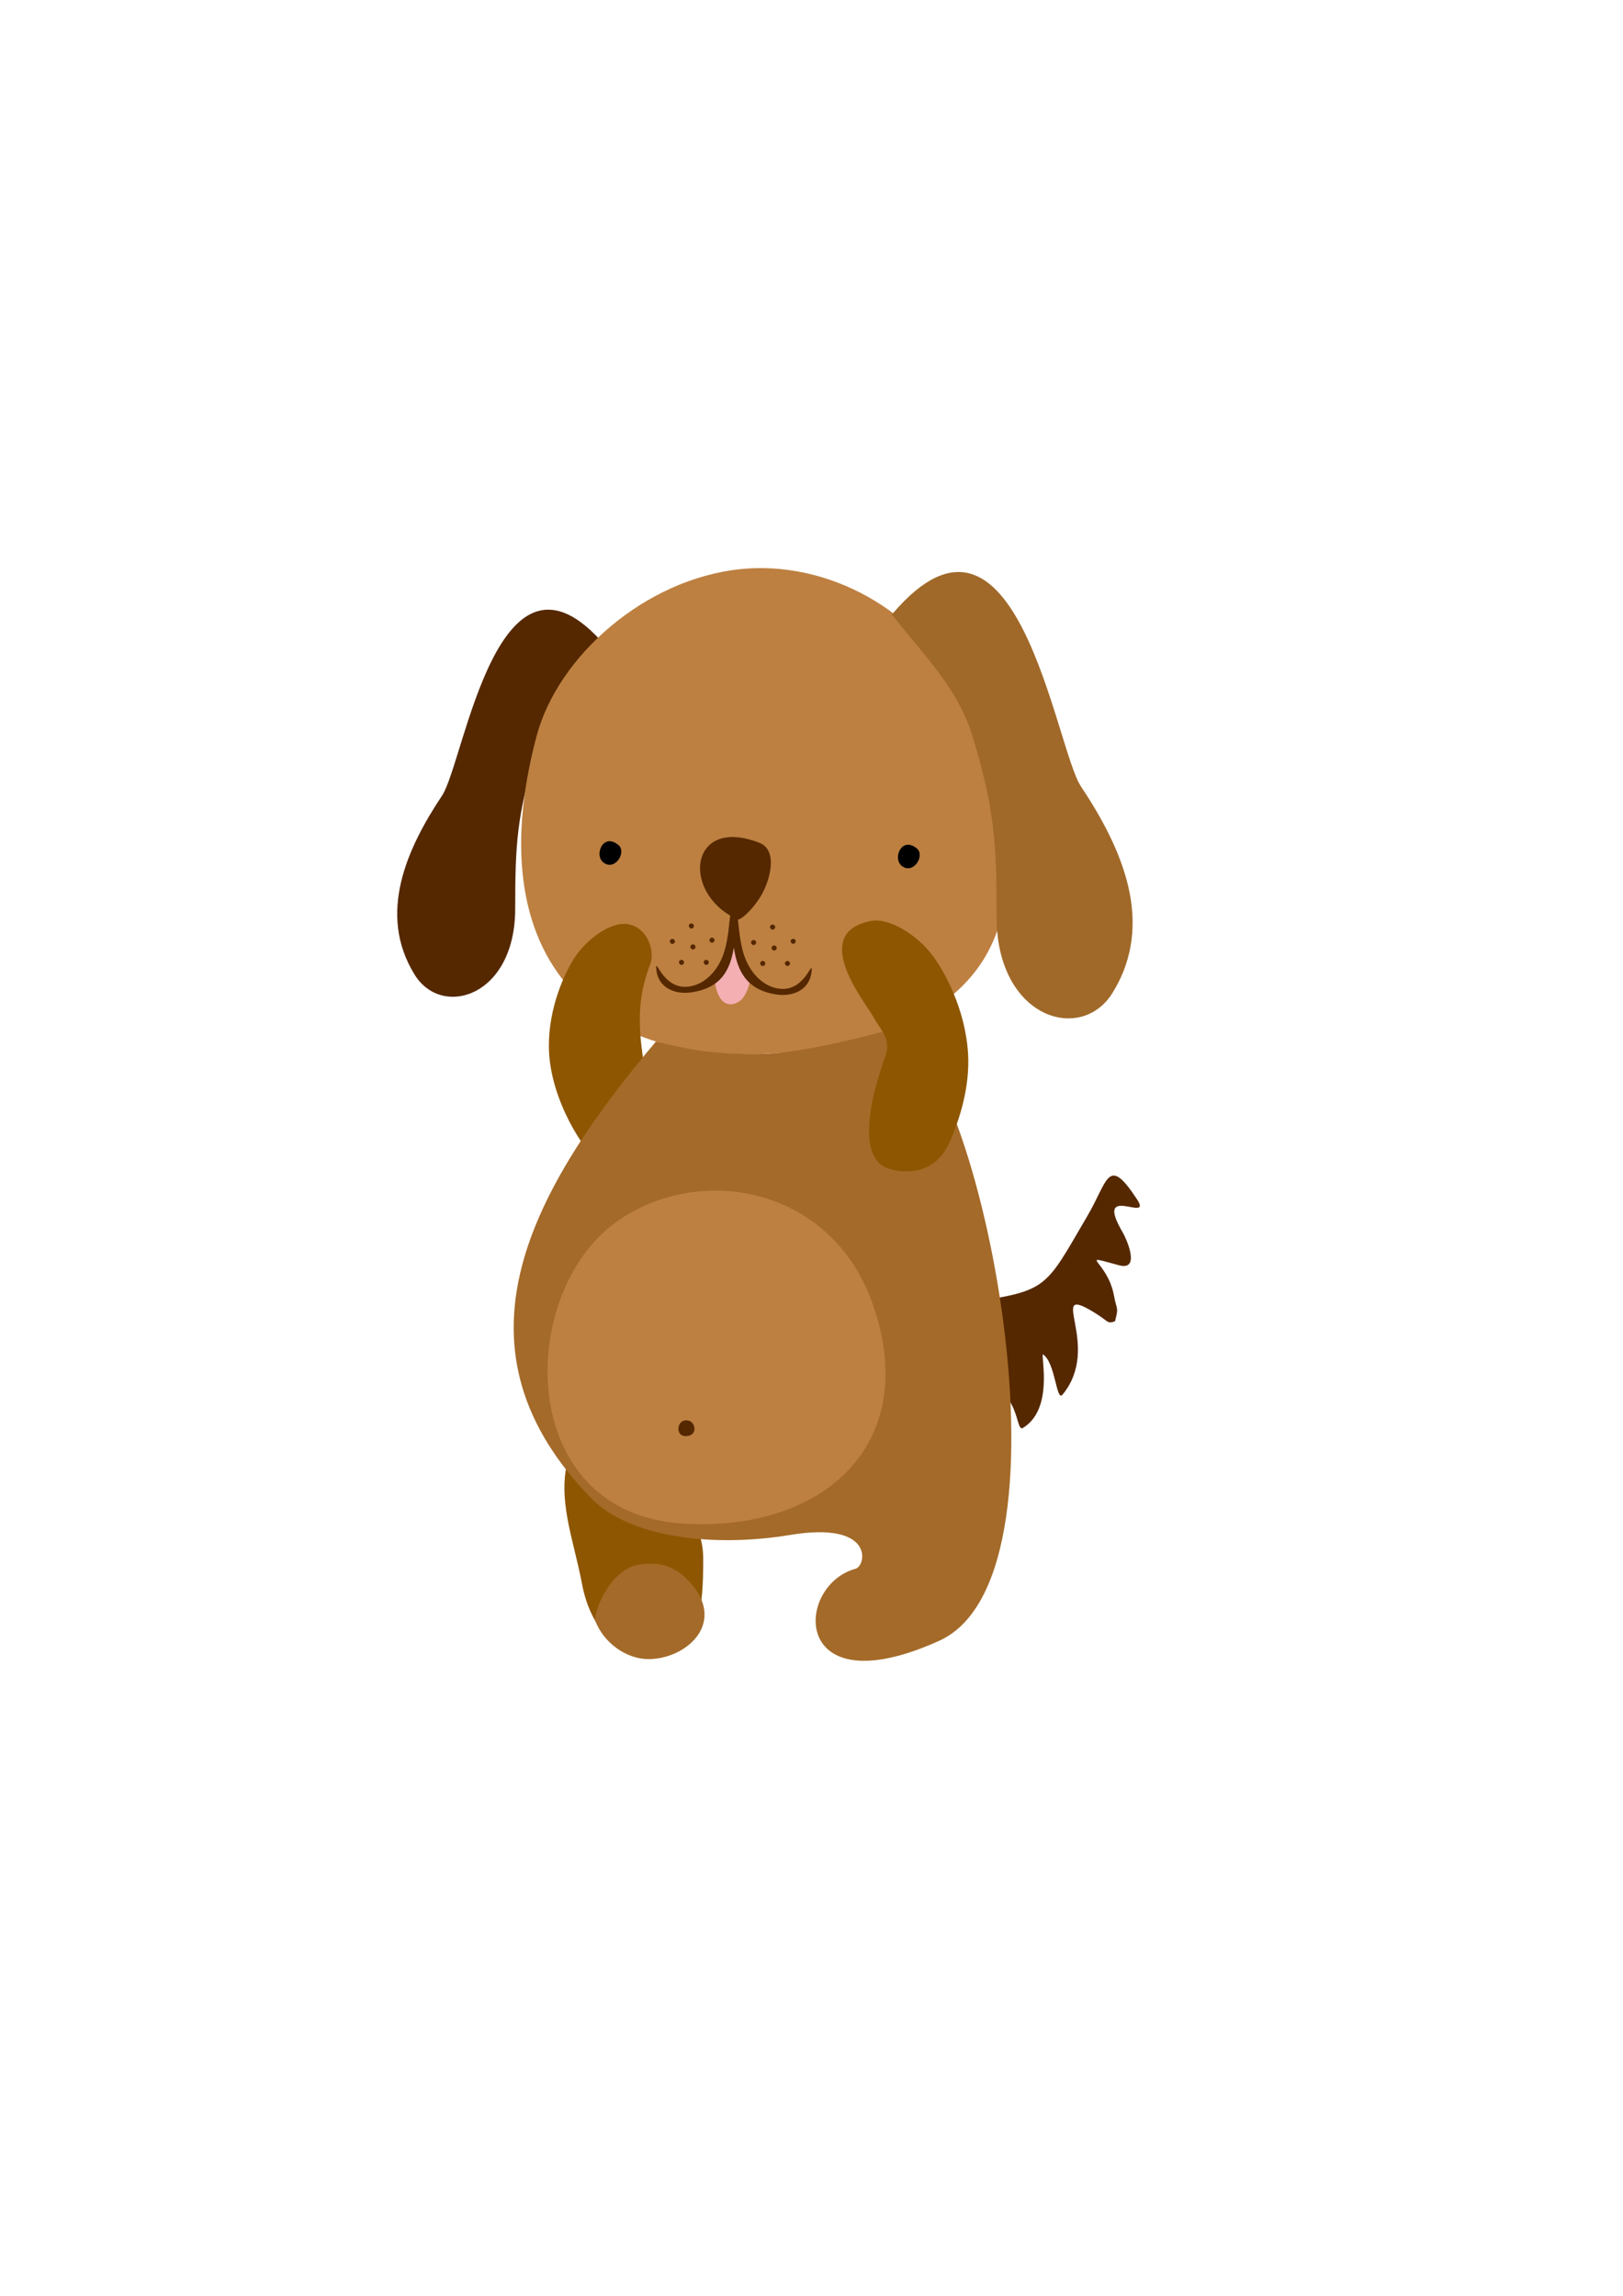 <svg xmlns="http://www.w3.org/2000/svg" width="210mm" height="297mm" shape-rendering="geometricPrecision" text-rendering="geometricPrecision" image-rendering="optimizeQuality" fill-rule="evenodd" clip-rule="evenodd" viewBox="0 0 21000 29700"><path fill="#552800" d="M7831 8353c-1392-1630-1823 1505-2111 1939-455 684-842 1530-355 2317 355 573 1301 283 1301-852 0-841 24-1200 262-2003 163-549 544-923 887-1357 18-23 34-24 16-44z"/><path fill="#BD8041" d="M6944 9518c-801 2999 855 4577 3859 4002 2695-515 2549-2550 1616-4537-519-1105-1732-1737-2842-1620-1235 130-2358 1127-2633 2155z"/><path fill="#552800" d="M12538 16850c1031-156 975-170 1533-1122 268-457 262-792 642-211 208 318-577-235-183 432 40 68 237 497-52 419-558-151-149-68-64 394 37 201 63 136 13 331-109 38-72 2-293-129-596-355 132 445-385 1077-83 101-90-413-255-521-24 45 137 712-259 953-88 53-45-383-383-535-44-19-246-182-282-217 7-82-111-859-32-871z"/><path fill="#8E5600" d="M7360 18848c-163 529 64 1073 168 1630 128 690 570 1020 1079 932 445-77 492-636 492-1237 0-1011-1144-656-1677-1301-23-27-59-33-62-24zM7656 14922c-34 25-548-659-554-1379-5-513 208-967 339-1164 150-225 452-453 670-425 279 37 365 366 302 523-409 1025 306 1768-324 2130-199 115-264 189-433 315z"/><path fill="#A46A29" d="M8487 13474c-1721 2040-2691 4008-834 5912 494 506 1575 636 2571 471 1097-182 986 399 845 438-790 214-845 1801 1082 932 1931-870 441-7901-634-7901-50 0-1048 299-1683 308-617 9-939-61-1347-160z"/><path fill="#A06929" d="M11551 7937c1606-1879 2103 1736 2435 2236 525 789 970 1764 409 2671-409 662-1500 326-1500-981 0-970-27-1384-302-2310-187-633-627-1065-1023-1565-21-26-39-27-19-51z"/><path fill="#BD8041" d="M11296 16881c630 1815-661 2947-2470 2828-2173-142-2147-3000-831-3916 1075-748 2772-439 3301 1088z"/><path fill="#552800" d="M8978 18444c30 86-32 140-117 134-103-7-102-142-40-186 51-35 132-20 157 52z"/><path fill="#A46A29" d="M7703 20971c-33-85 184-695 593-735 172-17 421-32 671 280 412 514-112 953-585 947-280-4-567-207-679-492z"/><path fill="#8E5600" d="M12282 14786c137-305 268-727 244-1150-33-580-308-1078-471-1290-187-244-545-480-790-431-795 158-78 1040 31 1234 110 196 242 288 155 530-275 769-286 1318 31 1433 180 65 602 113 800-326z"/><path fill="#552800" d="M9828 10904c250 99 131 514 1 713-135 207-287 314-299 271-723-339-610-1341 298-984z"/><path fill="#F4AFB3" d="M9248 12628c0 221 104 459 320 325 87-53 177-300 115-378-113-143-120-562-181-525-1 1-121 392-146 430-42 62-108 103-108 148z"/><path fill="#552800" d="M9495 12259c-46 273-150 522-553 579-205 30-433-54-451-309-10-148 78 237 372 237 212 0 385-165 471-356 140-307 77-758 176-614 60-19 24 368 149 641 86 191 259 356 471 356 294 0 382-385 372-238-18 256-246 340-451 311-416-60-512-335-556-607z"/><path fill="#552800" d="M9846 12486c30 33 75-14 48-43-31-33-80 9-48 43zm394-287c30 33 75-14 48-42-31-33-79 8-48 42zm-74 287c30 33 75-14 48-43-31-33-80 9-48 43zm-173-200c31 33 76-14 48-43-30-33-79 9-48 43zm-20-271c31 34 76-14 49-42-31-34-80 8-49 42zm-245 200c31 33 75-14 48-43-31-33-79 9-48 43zM8795 12471c30 34 75-13 48-42-31-33-80 9-48 42zm394-286c31 33 75-14 48-43-31-33-79 9-48 43zm-74 286c30 34 75-13 48-42-31-33-79 9-48 42zm-172-199c30 33 75-14 48-43-31-33-80 9-48 43zm-20-271c30 33 75-14 48-43-31-33-80 9-48 43zm-246 200c31 32 75-14 48-43-31-33-79 9-48 43z"/><path d="M7806 11156c150 120 306-133 196-224-197-165-318 127-196 224zM11667 11201c150 120 306-133 197-224-198-164-318 127-197 224z"/></svg>